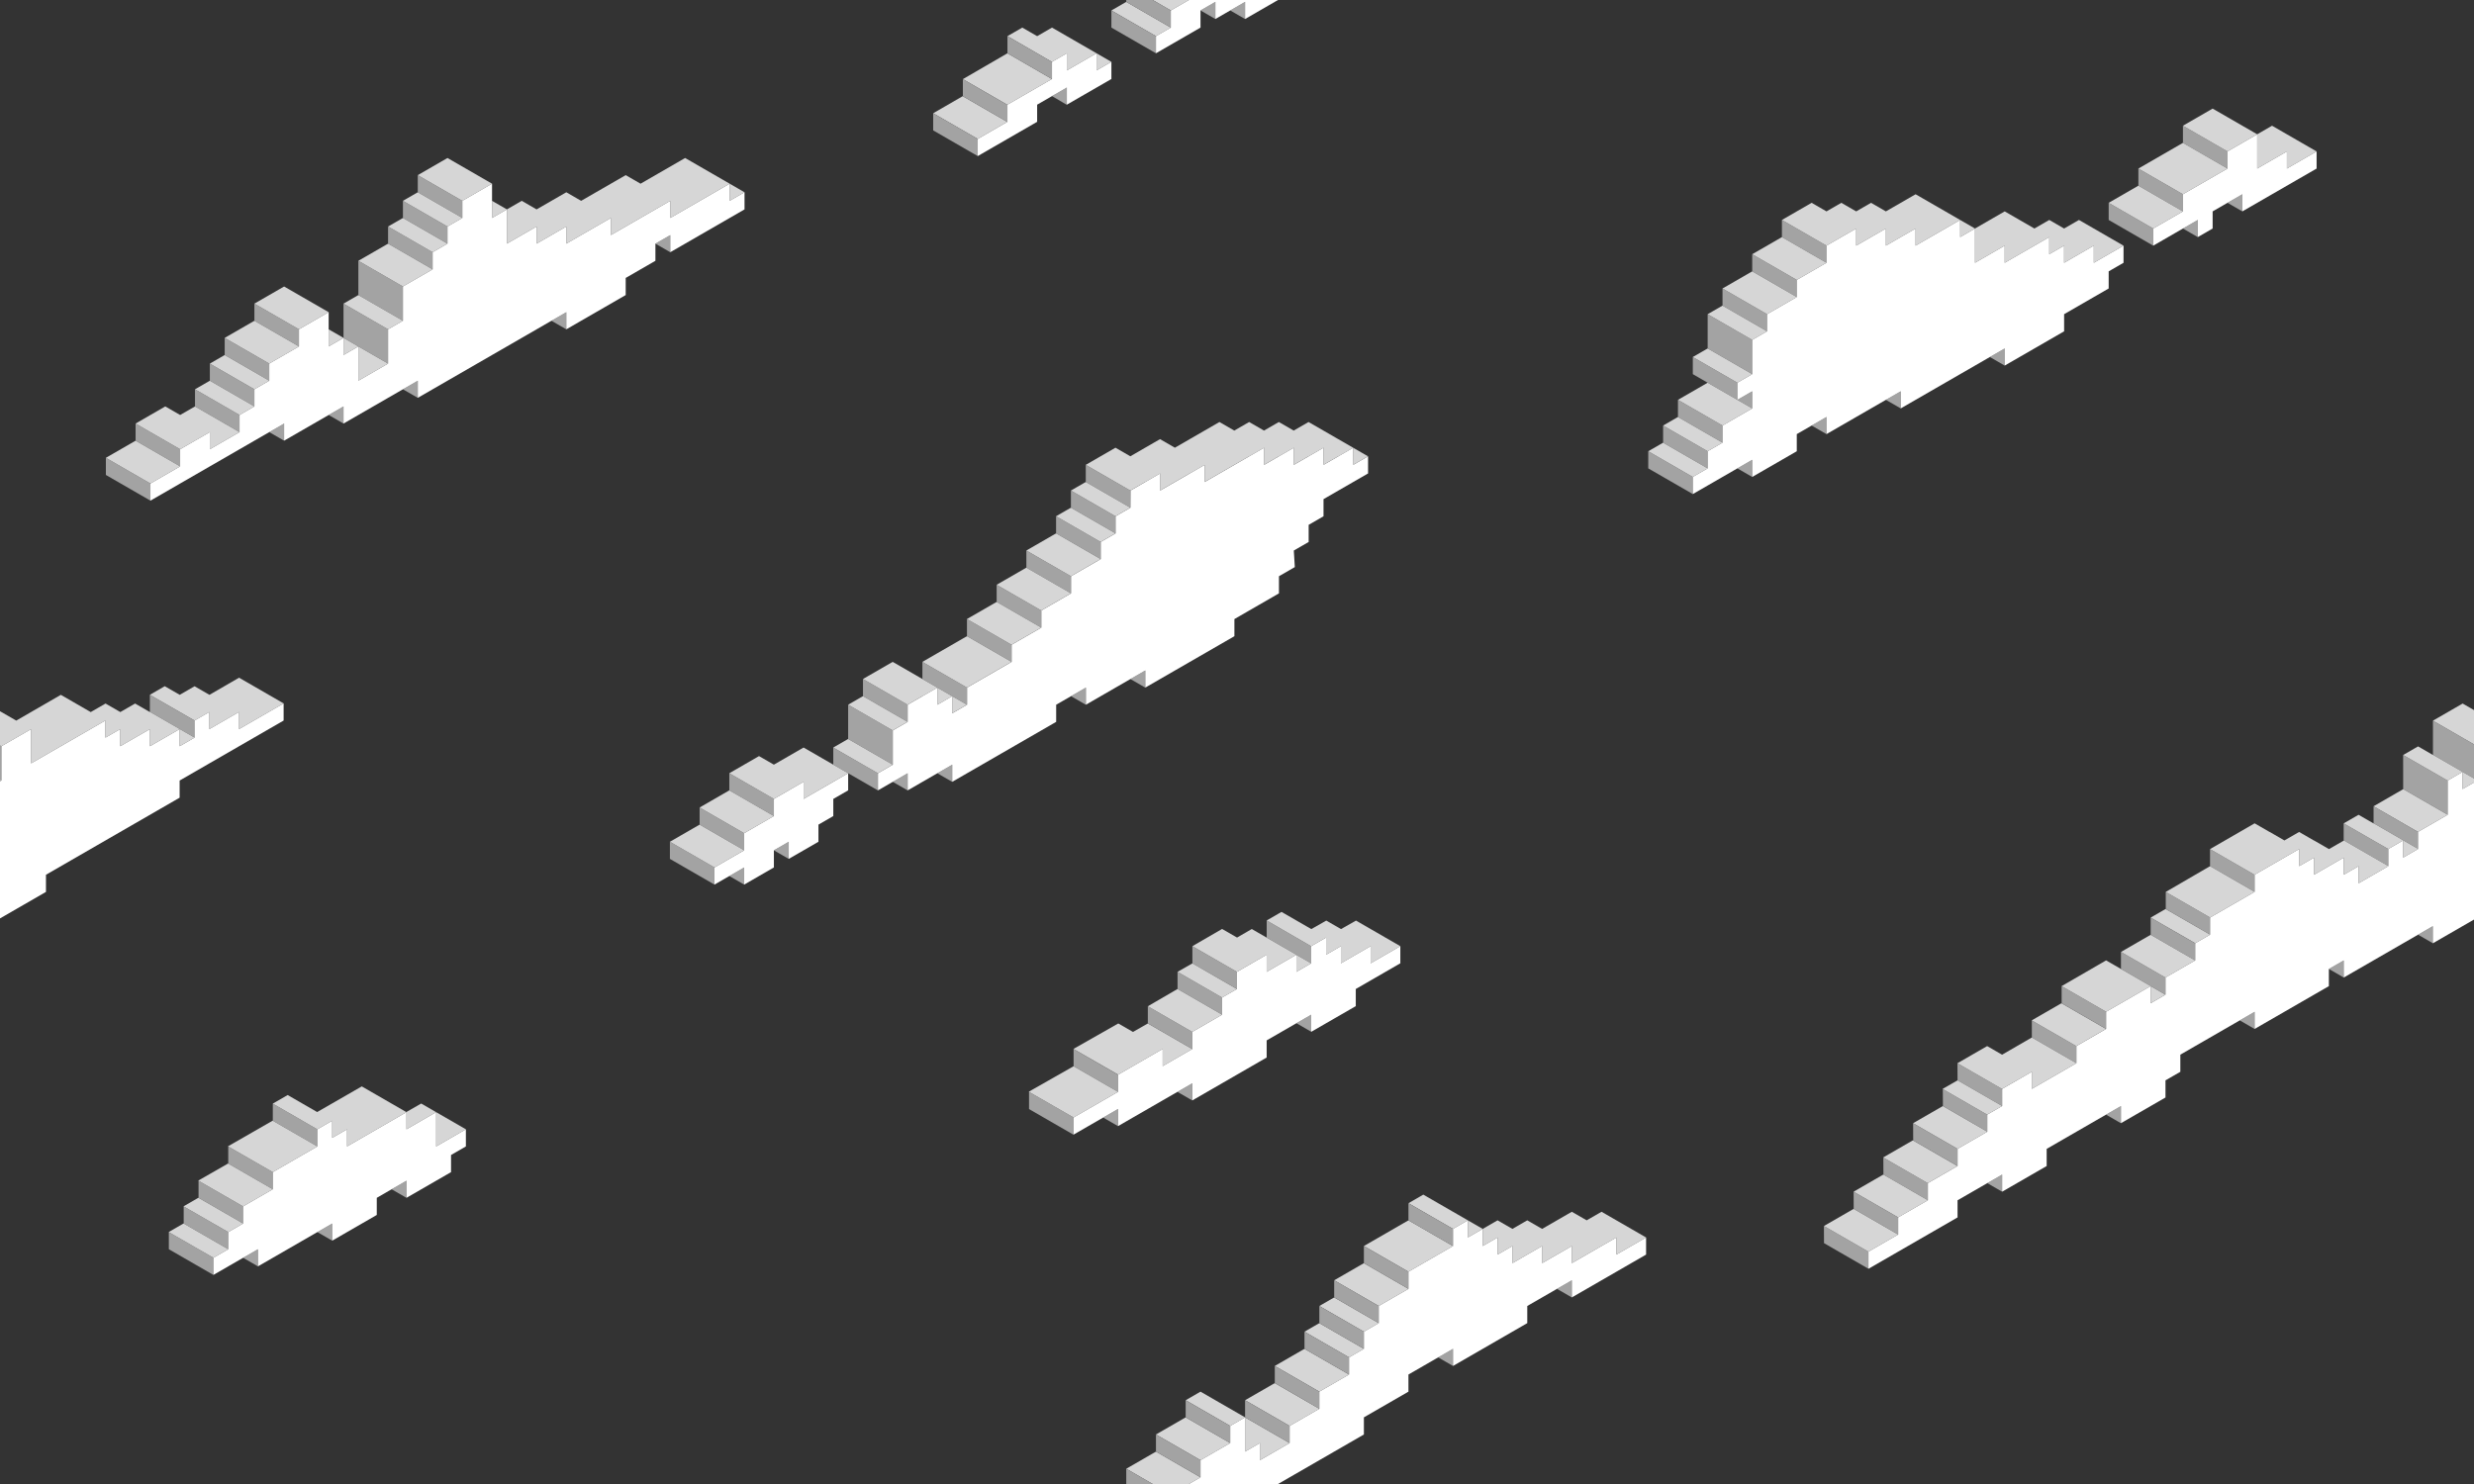 <?xml version="1.0" encoding="iso-8859-1"?>
<!-- Generator: Adobe Illustrator 19.0.0, SVG Export Plug-In . SVG Version: 6.00 Build 0)  -->
<svg version="1.1" id="Layer_1" xmlns="http://www.w3.org/2000/svg" xmlns:xlink="http://www.w3.org/1999/xlink" x="0px" y="0px"
	 viewBox="353 -220 1666.667 1000" style="enable-background:new 353 -220 1666.667 1000;" xml:space="preserve">
<rect x="353" y="-220" width="1666.667" height="1000" fill="#333333" stroke="none"/>
<g id="Background" style="display:none;">
	<rect id="XMLID_27_" x="-126.904" y="-220" style="display:inline;fill:#18BC9C;" width="1668" height="1000"/>
</g>
<g id="Guides" style="display:none;">
	<g id="XMLID_15_" style="display:inline;">
	</g>
	<g id="XMLID_585_" style="display:inline;">
	</g>
</g>
<g>
	<polygon style="fill:none;" points="474.031,282.854 474.109,282.809 474.031,282.765 	"/>
	<polygon style="fill:none;" points="373.975,294.398 374.059,294.35 373.975,294.301 	"/>
	<polygon style="fill:none;" points="494.042,271.309 494.07,271.293 494.042,271.277 	"/>
	<polygon style="fill:none;" points="514.053,271.309 514.111,271.276 514.053,271.243 	"/>
	<polygon style="fill:none;" points="496.76,604.479 496.76,604.479 498.647,605.567 506.765,610.251 506.781,610.242 
		495.836,603.946 	"/>
	<polygon style="fill:none;" points="1134.552,110.513 1134.552,110.575 1154.547,99.039 1154.493,99.008 	"/>
	<polygon style="fill:none;" points="1114.471,110.553 1114.471,122.098 1104.465,127.87 1104.465,139.415 1094.459,145.188 
		1094.459,156.732 1074.448,168.277 1074.448,179.822 1054.437,191.367 1054.437,202.912 1034.426,214.457 1034.426,226.001 
		1004.409,243.319 1004.409,254.864 994.473,260.596 994.473,260.659 1004.479,254.886 1004.479,243.341 1034.496,226.024 
		1034.496,214.479 1054.507,202.934 1054.507,191.389 1074.518,179.845 1074.518,168.3 1094.529,156.755 1094.529,145.21 
		1104.535,139.438 1104.535,127.893 1114.541,122.12 1114.59,110.547 1124.531,104.812 1124.476,104.781 	"/>
	<polygon style="fill:none;" points="496.76,627.568 496.775,627.559 486.747,621.791 	"/>
	<polygon style="fill:none;" points="1031.683,-149.359 1031.676,-149.355 1031.676,-137.913 1031.683,-137.917 	"/>
	<polygon style="fill:none;" points="1961.885,352.115 1961.885,363.546 1961.93,363.572 1961.93,352.123 1961.93,352.123 
		1951.341,346.032 	"/>
	<polygon style="fill:none;" points="1061.7,-178.261 1061.693,-178.257 1061.693,-166.775 1061.7,-166.779 	"/>
	<polygon style="fill:none;" points="1931.914,369.424 1931.914,369.44 1931.996,369.392 1931.983,369.384 	"/>
	<polygon style="fill:none;" points="1164.568,104.741 1164.568,104.803 1194.57,87.495 1194.516,87.463 	"/>
	<polygon style="fill:none;" points="1071.706,-161.006 1071.618,-160.955 1071.706,-160.904 	"/>
	<polygon style="fill:none;" points="2012.021,311.68 2011.958,311.644 2011.958,311.716 	"/>
	<polygon style="fill:none;" points="1971.936,357.895 1972.058,357.825 1971.936,357.755 	"/>
	<polygon style="fill:none;" points="1941.919,375.213 1942.002,375.165 1941.919,375.117 	"/>
	<polygon style="fill:none;" points="1871.857,380.972 1871.88,380.985 1871.88,369.467 1871.857,369.48 	"/>
	<polygon style="fill:none;" points="1176.29,463.739 1172.303,466.061 1176.302,463.754 1176.302,452.209 1179.486,450.372 
		1176.29,452.194 	"/>
	<polygon style="fill:none;" points="1341.856,613.869 1341.856,613.869 1341.856,613.869 	"/>
	<polygon style="fill:none;" points="1106.263,527.251 1106.174,527.302 1106.263,527.354 	"/>
	<polygon style="fill:none;" points="1156.281,486.85 1156.291,486.844 1156.291,475.387 1156.281,475.393 	"/>
	<polygon style="fill:none;" points="1331.851,608.097 1301.834,590.779 1331.851,608.097 	"/>
	<polygon style="fill:none;" points="1703.517,-42.92 1703.522,-42.923 1703.517,-42.926 	"/>
	<polygon style="fill:none;" points="1186.307,446.437 1156.281,429.172 1186.257,446.466 	"/>
	<polygon style="fill:none;" points="1201.778,763.952 1221.789,752.407 1201.778,763.924 	"/>
	<polygon style="fill:none;" points="964.387,254.864 964.387,266.408 954.381,272.181 954.381,295.271 954.436,295.302 
		954.451,295.293 954.451,272.203 964.457,266.431 964.457,254.886 974.447,249.123 974.393,249.091 	"/>
	<polygon style="fill:none;" points="1244.669,93.163 1244.669,93.226 1254.603,87.494 1254.549,87.463 	"/>
	<polygon style="fill:none;" points="854.325,352.995 844.32,358.767 844.326,358.771 854.338,352.995 854.338,341.458 
		854.325,341.45 	"/>
	<polygon style="fill:none;" points="1204.591,93.196 1204.591,93.258 1214.581,87.495 1214.527,87.463 	"/>
	<polygon style="fill:none;" points="1224.602,93.196 1224.602,93.258 1234.592,87.495 1234.538,87.463 	"/>
	<polygon style="fill:none;" points="894.361,318.352 894.361,318.36 924.371,301.047 920.612,298.879 924.364,301.043 	"/>
	<polygon style="fill:none;" points="874.336,318.36 874.336,329.905 864.331,335.677 864.337,335.681 874.349,329.905 
		874.349,318.36 884.349,312.591 884.342,312.587 	"/>
	<polygon style="fill:none;" points="1186.303,434.89 1186.307,434.892 1196.255,429.153 1196.231,429.139 	"/>
	<polygon style="fill:none;" points="1523.417,37.894 1493.4,20.577 1523.417,37.895 	"/>
	<polygon style="fill:none;" points="1853.601,-117.961 1823.584,-135.279 1853.601,-117.961 	"/>
	<polygon style="fill:none;" points="1691.79,531.062 1701.785,525.296 1691.768,531.05 	"/>
	<polygon style="fill:none;" points="1721.796,513.751 1721.807,513.745 1721.796,513.739 	"/>
	<polygon style="fill:none;" points="1801.841,444.53 1811.785,450.267 1801.841,456.004 1801.841,456.026 1811.845,450.255 
		1801.841,444.484 	"/>
	<polygon style="fill:none;" points="1031.568,-137.872 1011.672,-126.372 1031.587,-137.862 	"/>
	<polygon style="fill:none;" points="1701.691,513.774 1701.69,513.773 1701.676,525.233 1701.785,525.296 1701.785,513.751 
		1711.801,507.972 1711.774,507.957 	"/>
	<rect x="1733.534" y="-48.692" style="fill:none;" width="0" height="0"/>
	<polygon style="fill:#A3A3A3;" points="353.964,282.945 352.999,282.388 352.999,305.333 353.964,305.889 	"/>
	<polygon style="fill:#A3A3A3;" points="483.978,276.976 483.978,265.52 453.962,248.203 453.962,259.736 454.021,259.702 	"/>
	<polygon style="fill:#D6D6D6;" points="354.049,282.805 373.975,271.309 373.975,294.301 374.059,294.35 413.971,271.323 
		424.003,265.536 424.003,265.623 424.003,277.081 433.934,271.352 434.009,271.309 434.009,271.396 434.009,282.854 
		443.94,277.125 454.02,271.309 454.02,282.854 473.956,271.352 474.031,271.309 474.031,282.765 474.109,282.809 484.037,277.081 
		484.037,277.01 483.978,276.976 454.021,259.702 453.962,259.736 453.892,259.777 444.014,254.078 434.058,259.822 
		424.102,254.078 414.122,259.836 393.986,248.219 363.954,265.579 352.999,259.259 352.999,271.912 352.999,282.199 
		352.999,282.348 353.964,282.905 353.964,282.854 	"/>
	<polygon style="fill:#D6D6D6;" points="353.964,305.889 352.999,305.333 352.999,306.5 353.964,305.943 	"/>
	<polygon style="fill:#D6D6D6;" points="494.027,259.79 494.027,259.808 494.042,271.277 494.07,271.293 504.105,265.503 
		514.053,259.764 514.053,271.243 514.111,271.276 544.07,253.992 514.053,236.674 494.096,248.218 484.074,242.436 
		474.064,248.211 463.99,242.402 453.962,248.187 473.516,259.435 484.079,265.529 484.095,265.52 	"/>
	<polygon style="fill:#FFFFFF;" points="474.016,305.969 544.07,265.536 544.07,253.992 514.111,271.276 514.053,271.309 
		514.053,271.243 514.053,259.764 504.105,265.503 494.07,271.293 494.042,271.309 494.042,271.277 494.027,259.808 494.027,259.79 
		484.095,265.52 484.079,265.529 484.022,265.562 484.037,277.01 484.037,277.081 474.109,282.809 474.031,282.854 474.031,282.765 
		474.031,271.309 473.956,271.352 454.02,282.854 454.02,271.309 443.94,277.125 434.009,282.854 434.009,271.396 434.009,271.309 
		433.934,271.352 424.003,277.081 424.003,265.623 424.003,265.536 413.971,271.323 374.059,294.35 373.975,294.398 
		373.975,294.301 373.975,271.309 354.049,282.805 353.964,282.854 353.964,282.905 353.964,282.945 353.964,305.889 
		353.964,305.943 352.999,306.5 352.999,398.876 383.966,381.011 383.966,369.466 474.016,317.514 	"/>
	<polygon style="fill:#A3A3A3;" points="1106.174,527.302 1096.168,533.075 1106.263,538.899 1106.263,538.796 1106.263,527.354 	
		"/>
	<polygon style="fill:#A3A3A3;" points="1106.263,515.706 1106.263,504.263 1076.246,486.946 1076.246,498.491 1106.175,515.757 	
		"/>
	<polygon style="fill:#A3A3A3;" points="1156.281,521.579 1156.281,510.034 1156.199,509.987 1146.193,515.759 	"/>
	<polygon style="fill:#A3A3A3;" points="1156.281,475.393 1126.264,458.076 1126.264,469.62 1156.205,486.894 1156.281,486.85 	"/>
	<polygon style="fill:#A3A3A3;" points="1176.29,452.194 1146.273,434.877 1146.273,446.422 1176.29,463.739 	"/>
	<polygon style="fill:#A3A3A3;" points="1186.307,434.892 1186.303,434.89 1186.294,434.895 1156.277,417.578 1156.281,429.172 
		1186.307,446.437 	"/>
	<polygon style="fill:#A3A3A3;" points="1226.368,469.504 1236.335,475.254 1236.335,463.754 	"/>
	<polygon style="fill:#A3A3A3;" points="1226.262,423.377 1226.27,423.382 1226.33,423.347 1226.33,423.416 1236.276,429.154 
		1236.335,429.12 1236.335,417.644 1206.333,400.249 1206.333,411.819 1226.315,423.347 	"/>
	<polygon style="fill:#A3A3A3;" points="1076.246,533.025 1046.229,515.76 1046.229,515.808 1046.229,527.251 1046.229,527.353 
		1076.246,544.67 1076.246,544.568 1076.246,533.125 	"/>
	<polygon style="fill:#D6D6D6;" points="1076.246,533.023 1106.175,515.757 1076.246,498.491 1046.046,515.655 1046.229,515.76 
		1076.246,533.025 	"/>
	<polygon style="fill:#D6D6D6;" points="1136.28,486.844 1136.28,498.389 1156.16,486.919 1126.264,469.672 1116.256,475.376 
		1106.354,469.664 1076.154,486.828 1106.276,504.154 1126.274,492.617 	"/>
	<polygon style="fill:#D6D6D6;" points="1156.291,475.387 1156.291,475.299 1172.303,466.061 1176.29,463.739 1146.273,446.422 
		1126.264,458.076 1156.281,475.393 	"/>
	<polygon style="fill:#D6D6D6;" points="1179.486,450.372 1186.257,446.466 1156.281,429.172 1146.273,434.877 1176.29,452.194 	"/>
	<polygon style="fill:#D6D6D6;" points="1186.303,434.89 1196.231,429.139 1196.255,429.153 1206.318,423.347 1206.319,423.347 
		1206.319,423.348 1206.319,434.892 1216.324,429.12 1226.27,423.382 1226.262,423.377 1226.315,423.347 1206.333,411.819 
		1196.298,406.03 1186.361,411.786 1176.298,405.981 1156.277,417.578 1186.294,434.895 	"/>
	<polygon style="fill:#D6D6D6;" points="1226.33,434.892 1236.276,429.154 1226.33,423.416 	"/>
	<polygon style="fill:#D6D6D6;" points="1236.335,417.613 1236.335,417.575 1236.34,417.572 1246.341,411.802 1246.341,423.344 
		1246.341,423.347 1246.343,423.346 1256.347,417.575 1256.347,429.12 1266.353,423.347 1276.358,417.575 1276.358,429.12 
		1296.369,417.575 1266.487,400.335 1256.414,406.069 1246.476,400.335 1236.402,406.069 1226.918,400.599 1216.323,394.489 
		1206.333,400.249 1236.335,417.644 	"/>
	<polygon style="fill:#FFFFFF;" points="1156.199,509.987 1156.291,509.934 1156.291,521.479 1206.319,492.616 1206.319,481.072 
		1226.368,469.504 1236.335,463.754 1236.335,475.254 1236.335,475.299 1266.352,457.982 1266.352,446.437 1296.369,429.12 
		1296.369,417.575 1276.358,429.12 1276.358,417.575 1266.353,423.347 1256.347,429.12 1256.347,417.575 1246.343,423.346 
		1246.341,423.347 1246.341,423.344 1246.341,411.802 1236.34,417.572 1236.335,417.575 1236.335,417.613 1236.335,417.644 
		1236.335,429.12 1236.276,429.154 1226.33,434.892 1226.33,423.416 1226.33,423.347 1226.27,423.382 1216.324,429.12 
		1206.319,434.892 1206.319,423.348 1206.319,423.347 1206.318,423.347 1196.255,429.153 1186.307,434.892 1186.307,446.437 
		1186.257,446.466 1179.486,450.372 1176.302,452.209 1176.302,463.754 1172.303,466.061 1156.291,475.299 1156.291,475.387 
		1156.291,486.844 1156.281,486.85 1156.205,486.894 1156.16,486.919 1136.28,498.389 1136.28,486.844 1126.274,492.617 
		1106.276,504.154 1106.263,504.161 1106.263,504.263 1106.263,515.706 1106.175,515.757 1076.246,533.023 1076.246,533.025 
		1076.246,533.125 1076.246,544.568 1096.168,533.075 1106.174,527.302 1106.263,527.251 1106.263,527.354 1106.263,538.796 
		1146.193,515.759 	"/>
	<polygon style="fill:#D6D6D6;" points="1131.739,758.18 1111.728,769.725 1129.539,780 1153.951,780 1161.756,775.497 	"/>
	<polygon style="fill:#D6D6D6;" points="1181.767,752.407 1181.767,752.407 1181.652,752.341 1176.855,749.573 1151.75,735.09 
		1131.739,746.635 1161.756,763.952 	"/>
	<polygon style="fill:#D6D6D6;" points="1191.773,758.18 1191.773,758.18 1201.778,752.407 1201.778,763.924 1221.789,752.407 
		1191.773,735.09 1191.773,758.18 	"/>
	<polygon style="fill:#D6D6D6;" points="1181.767,740.862 1191.773,735.09 1161.756,717.773 1151.75,723.545 1181.756,740.855 	"/>
	<polygon style="fill:#D6D6D6;" points="1241.801,729.318 1211.784,712 1191.773,723.545 1221.789,740.862 	"/>
	<polygon style="fill:#D6D6D6;" points="1261.812,706.228 1231.795,688.911 1211.784,700.455 1241.801,717.773 	"/>
	<polygon style="fill:#D6D6D6;" points="1271.817,688.911 1241.801,671.593 1231.795,677.366 1261.812,694.683 	"/>
	<polygon style="fill:#D6D6D6;" points="1281.823,671.593 1251.806,654.276 1241.801,660.048 1271.817,677.366 	"/>
	<polygon style="fill:#D6D6D6;" points="1301.834,648.504 1271.817,631.186 1251.806,642.731 1281.823,660.048 	"/>
	<polygon style="fill:#D6D6D6;" points="1331.851,619.641 1301.834,602.324 1271.817,619.641 1301.834,636.959 	"/>
	<polygon style="fill:#D6D6D6;" points="1421.902,602.324 1411.896,596.552 1391.885,608.096 1381.879,602.324 1371.874,608.096 
		1361.868,602.324 1351.862,608.096 1311.84,585.007 1301.834,590.779 1331.851,608.097 1341.856,602.324 1341.856,613.869 
		1341.856,613.869 1341.856,613.869 1351.862,608.097 1351.862,619.641 1361.868,613.869 1361.868,625.414 1371.873,619.641 
		1371.873,619.641 1371.873,619.641 1371.873,631.186 1381.878,625.414 1391.884,619.641 1391.884,631.186 1401.89,625.413 
		1411.896,619.641 1411.896,631.186 1431.906,619.641 1441.912,613.869 1441.912,625.414 1461.924,613.869 1431.907,596.552 	"/>
	<polygon style="fill:#A3A3A3;" points="1111.728,780 1129.539,780 1111.728,769.725 	"/>
	<polygon style="fill:#A3A3A3;" points="1161.756,763.952 1131.739,746.635 1131.739,758.18 1161.756,775.497 	"/>
	<polygon style="fill:#A3A3A3;" points="1181.652,752.341 1181.767,752.407 1181.767,740.862 1181.756,740.855 1151.75,723.545 
		1151.75,735.09 1176.855,749.573 	"/>
	<polygon style="fill:#A3A3A3;" points="1221.789,740.862 1191.773,723.545 1191.773,735.09 1221.789,752.407 	"/>
	<polygon style="fill:#A3A3A3;" points="1241.801,717.773 1211.784,700.455 1211.784,712 1241.801,729.318 	"/>
	<polygon style="fill:#A3A3A3;" points="1261.812,694.683 1231.795,677.366 1231.795,688.911 1261.812,706.228 	"/>
	<polygon style="fill:#A3A3A3;" points="1271.817,677.366 1241.801,660.048 1241.801,671.593 1271.817,688.911 	"/>
	<polygon style="fill:#A3A3A3;" points="1281.823,660.048 1251.806,642.731 1251.806,654.276 1281.823,671.593 	"/>
	<polygon style="fill:#A3A3A3;" points="1301.834,636.959 1271.817,619.641 1271.817,631.186 1301.834,648.504 	"/>
	<polygon style="fill:#A3A3A3;" points="1331.851,608.097 1301.834,590.779 1301.834,602.324 1331.851,619.641 	"/>
	<polygon style="fill:#A3A3A3;" points="1401.89,648.503 1411.896,654.276 1411.896,642.731 	"/>
	<polygon style="fill:#A3A3A3;" points="1321.846,694.683 1331.851,700.455 1331.851,688.911 	"/>
	<polygon style="fill:#FFFFFF;" points="1441.912,613.869 1431.906,619.641 1411.896,631.186 1411.896,619.641 1401.89,625.413 
		1391.884,631.186 1391.884,619.641 1381.878,625.414 1371.873,631.186 1371.873,619.641 1371.873,619.641 1371.873,619.641 
		1361.868,625.414 1361.868,613.869 1351.862,619.641 1351.862,608.097 1341.856,613.869 1341.856,613.869 1341.856,602.324 
		1331.851,608.097 1331.851,608.097 1331.851,619.641 1301.834,636.959 1301.834,648.504 1281.823,660.048 1281.823,671.593 
		1271.817,677.366 1271.817,688.911 1261.812,694.683 1261.812,706.228 1241.801,717.773 1241.801,729.318 1221.789,740.862 
		1221.789,752.407 1201.778,763.952 1201.778,763.924 1201.778,752.407 1191.773,758.18 1191.773,758.18 1191.773,758.18 
		1191.773,735.09 1181.767,740.862 1181.767,752.407 1181.767,752.407 1161.756,763.952 1161.756,775.497 1153.951,780 
		1213.984,780 1271.817,746.635 1271.817,735.09 1301.834,717.773 1301.834,706.228 1321.846,694.683 1331.851,688.911 
		1331.851,700.455 1381.879,671.593 1381.879,660.048 1401.89,648.503 1411.896,642.731 1411.896,654.276 1461.924,625.414 
		1461.924,613.869 1441.912,625.414 	"/>
	<polygon style="fill:#A3A3A3;" points="424.328,88.502 424.328,100.047 454.345,117.364 454.345,105.819 	"/>
	<polygon style="fill:#A3A3A3;" points="474.356,82.73 444.339,65.412 444.339,76.957 474.356,94.275 	"/>
	<polygon style="fill:#A3A3A3;" points="514.378,59.64 484.361,42.323 484.361,53.868 514.378,71.185 	"/>
	<polygon style="fill:#A3A3A3;" points="534.389,71.185 544.395,76.957 544.395,65.412 	"/>
	<polygon style="fill:#A3A3A3;" points="524.384,53.868 524.384,53.867 524.384,42.323 494.367,25.005 494.367,36.55 
		514.378,48.095 	"/>
	<polygon style="fill:#A3A3A3;" points="574.412,59.64 584.417,65.412 584.417,53.868 	"/>
	<polygon style="fill:#A3A3A3;" points="534.389,25.005 504.373,7.688 504.373,19.233 534.389,36.55 	"/>
	<polygon style="fill:#A3A3A3;" points="554.401,1.916 524.384,-15.402 524.384,-3.857 554.401,13.461 	"/>
	<polygon style="fill:#A3A3A3;" points="624.439,42.322 634.445,48.095 634.445,36.55 	"/>
	<polygon style="fill:#A3A3A3;" points="614.434,1.916 584.417,-15.402 584.417,7.688 614.434,25.005 	"/>
	<polygon style="fill:#A3A3A3;" points="624.44,-26.946 594.423,-44.264 594.423,-21.174 624.44,-3.857 	"/>
	<polygon style="fill:#A3A3A3;" points="644.451,-50.036 614.434,-67.353 614.434,-55.809 644.451,-38.491 	"/>
	<polygon style="fill:#A3A3A3;" points="654.456,-67.353 624.44,-84.671 624.44,-73.126 654.456,-55.809 	"/>
	<polygon style="fill:#A3A3A3;" points="664.462,-84.67 654.456,-90.443 654.456,-90.443 634.445,-101.988 634.445,-90.443 
		664.462,-73.126 	"/>
	<polygon style="fill:#A3A3A3;" points="724.495,-3.857 734.501,1.916 734.501,-9.629 	"/>
	<polygon style="fill:#A3A3A3;" points="804.54,-61.581 794.535,-55.809 804.54,-50.036 	"/>
	<polygon style="fill:#D6D6D6;" points="474.356,94.275 444.339,76.957 424.328,88.502 454.345,105.819 	"/>
	<polygon style="fill:#D6D6D6;" points="484.362,76.957 494.367,71.185 494.367,82.73 514.378,71.185 484.361,53.868 474.355,59.64 
		464.35,53.868 444.339,65.412 474.356,82.73 	"/>
	<polygon style="fill:#D6D6D6;" points="854.568,-90.443 844.563,-96.215 844.563,-84.671 	"/>
	<polygon style="fill:#D6D6D6;" points="524.384,53.868 514.378,48.095 494.367,36.55 484.361,42.323 514.378,59.64 	"/>
	<polygon style="fill:#D6D6D6;" points="534.389,36.55 504.373,19.233 494.367,25.005 524.384,42.323 	"/>
	<polygon style="fill:#D6D6D6;" points="554.401,13.461 524.384,-3.857 504.373,7.688 534.389,25.005 	"/>
	<polygon style="fill:#D6D6D6;" points="574.412,-9.629 544.395,-26.946 524.384,-15.402 554.401,1.916 	"/>
	<polygon style="fill:#D6D6D6;" points="584.417,7.688 574.412,1.916 574.412,13.461 	"/>
	<polygon style="fill:#D6D6D6;" points="594.423,13.461 594.423,36.55 614.434,25.005 584.417,7.688 584.417,19.233 	"/>
	<polygon style="fill:#D6D6D6;" points="624.44,-3.857 594.423,-21.174 584.417,-15.402 614.434,1.916 	"/>
	<polygon style="fill:#D6D6D6;" points="644.451,-38.491 614.434,-55.809 594.423,-44.264 624.44,-26.946 	"/>
	<polygon style="fill:#D6D6D6;" points="654.456,-55.809 624.44,-73.126 614.434,-67.353 644.451,-50.036 	"/>
	<polygon style="fill:#D6D6D6;" points="664.462,-73.126 634.445,-90.443 624.44,-84.671 654.456,-67.353 	"/>
	<polygon style="fill:#D6D6D6;" points="654.456,-90.443 664.462,-84.67 664.462,-84.671 674.467,-90.443 684.473,-96.216 
		654.456,-113.533 634.445,-101.988 654.456,-90.443 	"/>
	<polygon style="fill:#D6D6D6;" points="694.479,-78.898 694.479,-55.809 714.49,-67.353 714.49,-55.809 724.496,-61.581 
		734.501,-67.353 734.501,-55.809 754.512,-67.354 764.518,-73.126 764.518,-61.581 794.534,-78.898 804.54,-84.671 804.54,-73.126 
		844.562,-96.216 814.546,-113.533 784.53,-96.216 774.524,-101.988 744.507,-84.671 734.501,-90.443 714.49,-78.898 
		704.484,-84.671 694.478,-78.898 684.473,-84.671 684.473,-73.126 	"/>
	<polygon style="fill:#FFFFFF;" points="804.54,-50.036 854.568,-78.898 854.568,-90.443 844.563,-84.671 844.563,-96.215 
		844.563,-96.216 844.562,-96.216 804.54,-73.126 804.54,-84.671 794.534,-78.898 764.518,-61.581 764.518,-73.126 754.512,-67.354 
		734.501,-55.809 734.501,-67.353 724.496,-61.581 714.49,-55.809 714.49,-67.353 694.479,-55.809 694.479,-78.898 684.473,-73.126 
		684.473,-84.671 684.473,-96.216 674.467,-90.443 664.462,-84.671 664.462,-84.67 664.462,-73.126 654.456,-67.353 
		654.456,-55.809 644.451,-50.036 644.451,-38.491 624.44,-26.946 624.44,-3.857 614.434,1.916 614.434,25.005 594.423,36.55 
		594.423,13.461 584.417,19.233 584.417,7.688 574.412,13.461 574.412,1.916 574.412,-9.629 554.401,1.916 554.401,13.461 
		534.389,25.005 534.389,36.55 524.384,42.323 524.384,53.867 524.384,53.868 514.378,59.64 514.378,71.185 494.367,82.73 
		494.367,71.185 484.362,76.957 474.356,82.73 474.356,94.275 454.345,105.819 454.345,117.364 534.389,71.185 544.395,65.412 
		544.395,76.957 574.412,59.64 584.417,53.868 584.417,65.412 624.439,42.322 634.445,36.55 634.445,48.095 724.495,-3.857 
		734.501,-9.629 734.501,1.916 774.524,-21.174 774.524,-32.719 794.535,-44.264 794.535,-55.809 804.54,-61.581 	"/>
	<polygon style="fill:#A3A3A3;" points="804.297,358.767 834.314,376.085 834.314,364.54 804.297,347.222 	"/>
	<polygon style="fill:#A3A3A3;" points="854.325,341.45 824.309,324.133 824.309,335.678 854.325,352.995 	"/>
	<polygon style="fill:#A3A3A3;" points="854.325,376.085 854.325,364.547 844.326,370.316 	"/>
	<polygon style="fill:#A3A3A3;" points="844.326,358.771 844.32,358.767 834.314,364.54 834.327,364.547 834.327,364.54 	"/>
	<polygon style="fill:#A3A3A3;" points="874.349,353.002 884.342,358.767 884.342,347.231 874.349,352.995 	"/>
	<polygon style="fill:#A3A3A3;" points="854.325,341.45 854.338,341.458 854.338,341.45 864.337,335.681 864.331,335.677 	"/>
	<polygon style="fill:#A3A3A3;" points="874.336,318.36 844.32,301.043 844.32,312.588 874.336,329.905 	"/>
	<polygon style="fill:#A3A3A3;" points="964.387,312.588 964.387,301.106 954.435,306.847 	"/>
	<polygon style="fill:#A3A3A3;" points="954.436,295.302 954.381,295.271 954.381,272.181 924.364,254.864 924.364,277.953 
		939.059,286.431 954.381,295.271 944.376,301.043 934.37,295.271 914.359,283.726 914.359,295.271 920.612,298.879 
		924.371,301.047 924.377,301.043 924.377,301.05 944.376,312.588 944.376,301.044 944.445,301.083 944.445,301.066 	"/>
	<polygon style="fill:#A3A3A3;" points="994.404,306.815 994.404,295.333 984.453,301.074 	"/>
	<polygon style="fill:#A3A3A3;" points="964.387,254.864 934.37,237.546 934.37,249.091 964.387,266.408 	"/>
	<polygon style="fill:#A3A3A3;" points="984.468,243.341 984.468,243.359 994.458,249.123 994.473,249.114 994.473,249.132 
		1004.409,254.864 1004.409,243.319 974.392,226.001 974.392,237.546 984.452,243.35 	"/>
	<polygon style="fill:#A3A3A3;" points="1034.426,214.457 1004.409,197.139 1004.409,208.684 1034.426,226.001 	"/>
	<polygon style="fill:#A3A3A3;" points="1084.454,254.864 1084.454,243.381 1074.503,249.123 	"/>
	<polygon style="fill:#A3A3A3;" points="1054.437,191.367 1024.42,174.05 1024.42,185.595 1054.437,202.912 	"/>
	<polygon style="fill:#A3A3A3;" points="1074.448,168.277 1044.432,150.96 1044.432,162.505 1074.448,179.822 	"/>
	<polygon style="fill:#A3A3A3;" points="1094.459,145.188 1064.443,127.87 1064.443,139.415 1094.459,156.732 	"/>
	<polygon style="fill:#A3A3A3;" points="1104.465,127.87 1074.448,110.553 1074.448,122.098 1104.465,139.415 	"/>
	<polygon style="fill:#A3A3A3;" points="1114.471,110.553 1084.454,93.236 1084.454,104.781 1114.471,122.098 	"/>
	<polygon style="fill:#A3A3A3;" points="1124.476,243.319 1124.476,231.836 1114.525,237.578 	"/>
	<polygon style="fill:#D6D6D6;" points="854.325,352.995 824.309,335.678 804.297,347.222 834.314,364.54 834.314,364.54 
		844.32,358.767 	"/>
	<polygon style="fill:#D6D6D6;" points="864.331,335.677 874.336,329.905 844.32,312.588 824.309,324.133 854.325,341.45 	"/>
	<polygon style="fill:#D6D6D6;" points="884.342,312.587 884.349,312.591 894.361,306.816 894.361,318.352 924.364,301.043 
		920.612,298.879 914.359,295.271 894.348,283.726 874.337,295.271 864.331,289.498 844.32,301.043 874.336,318.36 	"/>
	<polygon style="fill:#D6D6D6;" points="974.393,249.091 974.447,249.123 984.452,243.35 974.392,237.546 974.392,237.546 
		954.381,226.001 934.37,237.546 964.387,254.864 	"/>
	<polygon style="fill:#D6D6D6;" points="964.387,266.408 934.37,249.091 924.364,254.864 954.381,272.181 	"/>
	<polygon style="fill:#D6D6D6;" points="944.376,301.043 954.381,295.271 939.059,286.431 924.364,277.953 914.359,283.726 
		934.37,295.271 	"/>
	<polygon style="fill:#D6D6D6;" points="994.473,249.132 994.473,260.596 1004.409,254.864 	"/>
	<polygon style="fill:#D6D6D6;" points="984.468,254.886 994.458,249.123 984.468,243.359 	"/>
	<polygon style="fill:#D6D6D6;" points="1034.426,226.001 1004.409,208.684 974.392,226.001 1004.409,243.319 	"/>
	<polygon style="fill:#D6D6D6;" points="1054.437,202.912 1024.42,185.595 1004.409,197.139 1034.426,214.457 	"/>
	<polygon style="fill:#D6D6D6;" points="1074.448,179.822 1044.432,162.505 1024.42,174.05 1054.437,191.367 	"/>
	<polygon style="fill:#D6D6D6;" points="1094.459,156.732 1064.443,139.415 1044.432,150.96 1074.448,168.277 	"/>
	<polygon style="fill:#D6D6D6;" points="1124.476,104.781 1124.531,104.812 1134.552,99.031 1134.552,110.513 1154.493,99.008 
		1154.547,99.039 1164.568,93.258 1164.568,104.741 1194.516,87.463 1194.57,87.495 1204.575,81.722 1204.591,81.713 
		1204.591,81.731 1204.591,93.196 1214.527,87.463 1214.581,87.495 1224.587,81.722 1224.602,81.713 1224.602,81.731 
		1224.602,93.196 1234.538,87.463 1234.592,87.495 1244.598,81.722 1244.613,81.713 1244.613,81.731 1244.669,93.163 
		1254.549,87.463 1254.603,87.494 1264.609,81.722 1264.555,81.691 1264.555,81.691 1234.538,64.374 1224.532,70.146 
		1214.527,64.374 1204.521,70.146 1194.515,64.374 1184.509,70.146 1174.504,64.374 1144.488,81.691 1134.482,75.918 
		1114.471,87.463 1104.465,81.691 1084.454,93.236 1114.471,110.553 	"/>
	<polygon style="fill:#D6D6D6;" points="1104.465,139.415 1074.448,122.098 1064.443,127.87 1094.459,145.188 	"/>
	<polygon style="fill:#D6D6D6;" points="1114.471,122.098 1084.454,104.781 1074.448,110.553 1104.465,127.87 	"/>
	<polygon style="fill:#D6D6D6;" points="1274.56,87.463 1264.624,81.731 1264.68,93.164 	"/>
	<polygon style="fill:#FFFFFF;" points="924.371,301.047 894.361,318.36 894.361,318.352 894.361,306.816 884.349,312.591 
		874.349,318.36 874.349,329.905 864.337,335.681 854.338,341.45 854.338,341.458 854.338,352.995 844.326,358.771 834.327,364.54 
		834.327,364.547 834.327,376.085 844.326,370.316 854.325,364.547 854.338,364.54 854.338,376.085 874.349,364.54 874.349,353.002 
		874.349,352.995 884.342,347.231 884.355,347.223 884.355,358.767 904.366,347.223 904.366,335.678 914.372,329.905 
		914.372,318.36 924.377,312.588 924.377,301.05 924.377,301.043 	"/>
	<polygon style="fill:#FFFFFF;" points="1064.513,266.431 1064.513,254.886 1074.503,249.123 1084.454,243.381 1084.524,243.341 
		1084.524,254.886 1114.525,237.578 1124.476,231.836 1124.546,231.796 1124.546,243.341 1184.58,208.707 1184.58,197.162 
		1214.596,179.845 1214.596,168.3 1225.285,162.133 1224.602,150.982 1234.608,145.21 1234.608,133.665 1244.613,127.893 
		1244.613,116.348 1274.63,99.031 1274.63,87.486 1264.68,93.226 1264.68,93.164 1264.624,81.731 1264.624,81.713 1264.609,81.722 
		1254.603,87.494 1244.669,93.226 1244.669,93.163 1244.613,81.731 1244.613,81.713 1244.598,81.722 1234.592,87.495 
		1224.602,93.258 1224.602,93.196 1224.602,81.731 1224.602,81.713 1224.587,81.722 1214.581,87.495 1204.591,93.258 
		1204.591,93.196 1204.591,81.731 1204.591,81.713 1204.575,81.722 1194.57,87.495 1164.568,104.803 1164.568,104.741 
		1164.568,93.258 1154.547,99.039 1134.552,110.575 1134.552,110.513 1134.552,99.031 1124.531,104.812 1114.59,110.547 
		1114.541,122.12 1104.535,127.893 1104.535,139.438 1094.529,145.21 1094.529,156.755 1074.518,168.3 1074.518,179.845 
		1054.507,191.389 1054.507,202.934 1034.496,214.479 1034.496,226.024 1004.479,243.341 1004.479,254.886 994.473,260.659 
		994.473,260.596 994.473,249.132 994.473,249.114 994.458,249.123 984.468,254.886 984.468,243.359 984.468,243.341 
		984.452,243.35 974.447,249.123 964.457,254.886 964.457,266.431 954.451,272.203 954.451,295.293 954.436,295.302 
		944.445,301.066 944.445,301.083 944.445,312.61 954.435,306.847 964.387,301.106 964.457,301.066 964.457,312.61 984.453,301.074 
		994.404,295.333 994.473,295.293 994.473,306.838 	"/>
	<polygon style="fill:#A3A3A3;" points="486.747,621.791 466.743,610.285 466.743,621.796 496.76,639.113 496.76,627.568 	"/>
	<polygon style="fill:#A3A3A3;" points="516.771,627.568 526.776,633.341 526.776,621.796 	"/>
	<polygon style="fill:#A3A3A3;" points="486.754,575.668 486.754,587.161 516.771,604.479 516.771,592.934 	"/>
	<polygon style="fill:#A3A3A3;" points="566.799,610.251 576.804,616.023 576.804,604.479 	"/>
	<polygon style="fill:#A3A3A3;" points="506.765,552.578 506.765,564.072 536.782,581.389 536.782,569.844 	"/>
	<polygon style="fill:#A3A3A3;" points="616.826,581.389 626.832,587.161 626.832,575.616 	"/>
	<polygon style="fill:#A3A3A3;" points="556.587,535.143 556.629,535.119 536.782,523.69 536.782,535.209 566.799,552.527 
		566.799,541.017 	"/>
	<polygon style="fill:#A3A3A3;" points="498.647,605.567 496.76,604.479 496.76,604.479 495.836,603.946 476.748,592.967 
		476.748,604.479 506.765,621.796 506.765,610.251 	"/>
	<polygon style="fill:#D6D6D6;" points="496.775,627.559 506.765,621.796 476.654,604.432 466.626,610.218 466.743,610.285 
		486.747,621.791 	"/>
	<polygon style="fill:#D6D6D6;" points="506.781,610.242 516.771,604.479 486.66,587.115 476.632,592.9 476.748,592.967 
		495.836,603.946 	"/>
	<polygon style="fill:#D6D6D6;" points="536.782,581.389 506.671,564.025 486.548,575.55 486.754,575.668 516.771,592.934 	"/>
	<polygon style="fill:#D6D6D6;" points="566.799,552.527 536.688,535.163 506.559,552.46 506.765,552.578 536.782,569.844 	"/>
	<polygon style="fill:#D6D6D6;" points="556.587,535.143 566.799,541.017 566.799,540.982 576.804,535.209 576.804,546.754 
		586.81,540.982 586.81,552.527 616.782,535.235 626.832,529.437 626.832,540.982 646.839,529.439 636.744,523.618 626.708,529.366 
		596.721,512.074 566.657,529.355 546.788,517.892 536.76,523.677 536.782,523.69 556.629,535.119 	"/>
	<polygon style="fill:#D6D6D6;" points="646.843,552.527 666.855,540.982 646.843,529.442 	"/>
	<polygon style="fill:#FFFFFF;" points="646.843,529.442 646.843,529.437 646.839,529.439 626.832,540.982 626.832,529.437 
		616.782,535.235 586.81,552.527 586.81,540.982 576.804,546.754 576.804,535.209 566.799,540.982 566.799,541.017 566.799,552.527 
		536.782,569.844 536.782,581.389 516.771,592.934 516.771,604.479 506.781,610.242 506.765,610.251 506.765,621.796 
		496.775,627.559 496.76,627.568 496.76,639.113 516.771,627.568 526.776,621.796 526.776,633.341 566.799,610.251 576.804,604.479 
		576.804,616.023 606.821,598.706 606.821,587.161 616.826,581.389 626.832,575.616 626.832,587.161 656.849,569.844 
		656.849,558.299 666.855,552.527 666.855,540.982 646.843,552.527 	"/>
	<polygon style="fill:#D6D6D6;" points="1031.568,-137.872 1001.659,-155.127 1001.659,-155.248 1001.658,-155.249 
		981.655,-143.689 1011.672,-126.372 	"/>
	<polygon style="fill:#D6D6D6;" points="1031.683,-149.359 1031.683,-149.461 1061.639,-166.744 1031.683,-184.096 
		1001.659,-166.672 1031.676,-149.355 	"/>
	<polygon style="fill:#D6D6D6;" points="1061.7,-178.261 1061.7,-178.324 1071.68,-184.081 1071.706,-184.096 1071.706,-184.066 
		1071.706,-172.551 1081.665,-178.297 1091.712,-184.093 1091.717,-184.096 1061.7,-201.413 1051.705,-195.635 1041.689,-201.413 
		1031.683,-195.641 1061.693,-178.257 	"/>
	<polygon style="fill:#D6D6D6;" points="1101.717,-178.321 1091.717,-184.09 1091.717,-172.551 	"/>
	<polygon style="fill:#D6D6D6;" points="1141.745,-201.413 1111.728,-218.731 1101.722,-212.958 1131.739,-195.641 	"/>
	<polygon style="fill:#D6D6D6;" points="1153.951,-220 1129.539,-220 1141.745,-212.958 	"/>
	<polygon style="fill:#A3A3A3;" points="1011.672,-126.372 981.655,-143.689 981.655,-132.144 1011.672,-114.827 	"/>
	<polygon style="fill:#A3A3A3;" points="1031.568,-137.872 1031.587,-137.862 1031.676,-137.913 1031.676,-149.355 
		1001.659,-166.672 1001.659,-155.248 1001.659,-155.127 	"/>
	<polygon style="fill:#A3A3A3;" points="1071.618,-160.955 1061.7,-155.234 1071.706,-149.36 1071.706,-149.461 1071.706,-160.904 	
		"/>
	<polygon style="fill:#A3A3A3;" points="1061.693,-166.775 1061.693,-178.257 1031.683,-195.641 1031.683,-184.096 
		1061.639,-166.744 	"/>
	<polygon style="fill:#A3A3A3;" points="1131.739,-195.641 1101.722,-212.958 1101.722,-201.413 1131.739,-184.096 	"/>
	<polygon style="fill:#A3A3A3;" points="1141.745,-212.958 1129.539,-220 1111.728,-220 1111.728,-218.731 1141.745,-201.413 	"/>
	<polygon style="fill:#A3A3A3;" points="1181.767,-212.958 1191.773,-207.186 1191.773,-218.731 	"/>
	<polygon style="fill:#A3A3A3;" points="1161.756,-212.958 1171.761,-207.186 1171.761,-218.731 	"/>
	<polygon style="fill:#FFFFFF;" points="1141.745,-201.413 1131.739,-195.641 1131.739,-184.096 1161.756,-201.413 
		1161.756,-212.958 1171.761,-218.731 1171.761,-207.186 1181.767,-212.958 1191.773,-218.731 1191.773,-207.186 1213.984,-220 
		1153.951,-220 1141.745,-212.958 	"/>
	<polygon style="fill:#FFFFFF;" points="1081.665,-178.297 1071.706,-172.551 1071.706,-184.066 1071.706,-184.096 
		1071.68,-184.081 1061.7,-178.324 1061.7,-178.261 1061.7,-166.779 1061.693,-166.775 1061.639,-166.744 1031.683,-149.461 
		1031.683,-149.359 1031.683,-137.917 1031.676,-137.913 1031.587,-137.862 1011.672,-126.372 1011.672,-114.827 1051.694,-137.917 
		1051.694,-149.461 1061.7,-155.234 1071.618,-160.955 1071.706,-161.006 1071.706,-160.904 1071.706,-149.461 1101.722,-166.779 
		1101.722,-178.324 1101.717,-178.321 1091.717,-172.551 1091.717,-184.09 1091.717,-184.096 1091.712,-184.093 	"/>
	<polygon style="fill:#A3A3A3;" points="1581.732,606.15 1581.791,617.697 1611.735,634.972 1611.735,623.459 	"/>
	<polygon style="fill:#A3A3A3;" points="1601.788,594.602 1631.732,611.877 1631.746,600.373 1601.729,583.056 	"/>
	<polygon style="fill:#A3A3A3;" points="1651.757,577.294 1651.695,577.258 1651.663,577.277 1621.755,560.022 1621.813,571.517 
		1651.757,588.792 	"/>
	<polygon style="fill:#A3A3A3;" points="1691.79,531.062 1691.768,531.05 1691.691,531.094 1661.824,513.864 1661.882,525.32 
		1691.779,542.568 1691.779,531.068 	"/>
	<polygon style="fill:#A3A3A3;" points="1701.676,525.233 1701.69,513.773 1671.674,496.456 1671.733,507.998 1671.768,507.978 	"/>
	<polygon style="fill:#A3A3A3;" points="1671.674,496.453 1671.674,496.456 1671.677,496.454 	"/>
	<polygon style="fill:#A3A3A3;" points="1751.813,484.889 1751.778,484.869 1751.718,484.903 1721.796,467.64 1721.796,479.116 
		1751.813,496.433 	"/>
	<polygon style="fill:#A3A3A3;" points="1771.843,461.788 1741.868,444.495 1741.868,456.036 1771.824,473.319 1771.824,461.799 	
		"/>
	<polygon style="fill:#A3A3A3;" points="1741.868,444.492 1741.868,444.495 1741.871,444.493 	"/>
	<polygon style="fill:#A3A3A3;" points="1781.84,421.4 1781.84,421.456 1781.888,421.428 	"/>
	<polygon style="fill:#A3A3A3;" points="1801.841,444.484 1811.845,450.255 1811.847,450.254 1811.847,438.768 1781.84,421.456 
		1781.84,432.943 1801.841,444.482 	"/>
	<polygon style="fill:#A3A3A3;" points="1831.858,415.66 1801.841,398.343 1801.841,409.887 1831.823,427.185 1831.858,427.164 	"/>
	<polygon style="fill:#A3A3A3;" points="1841.908,398.276 1812.007,381.025 1812.007,392.55 1841.863,409.774 1841.863,398.302 	"/>
	<polygon style="fill:#A3A3A3;" points="1812.007,381.005 1812.007,381.025 1812.024,381.015 	"/>
	<polygon style="fill:#A3A3A3;" points="1871.857,380.972 1871.857,369.48 1841.84,352.163 1841.84,363.663 1841.856,363.672 
		1841.863,363.668 	"/>
	<polygon style="fill:#A3A3A3;" points="1841.84,352.118 1841.84,352.163 1841.879,352.141 	"/>
	<polygon style="fill:#A3A3A3;" points="1931.868,334.798 1931.868,334.832 1931.897,334.815 	"/>
	<polygon style="fill:#A3A3A3;" points="1961.885,363.546 1961.885,352.115 1951.341,346.032 1931.868,334.832 1931.868,346.343 
		1931.974,346.404 1932.074,346.347 	"/>
	<polygon style="fill:#A3A3A3;" points="1981.942,352 1981.942,340.624 1952.007,323.353 1952.007,334.788 1952.05,334.763 	"/>
	<polygon style="fill:#A3A3A3;" points="1971.953,288.754 1972.055,288.695 1971.936,288.626 1971.953,311.702 2001.953,329.009 
		2001.953,306.01 	"/>
	<polygon style="fill:#A3A3A3;" points="1992.024,288.624 2019.668,304.566 2019.668,281.621 1992.007,265.663 	"/>
	<polygon style="fill:#A3A3A3;" points="1701.676,582.972 1701.69,571.547 1691.781,577.264 	"/>
	<polygon style="fill:#A3A3A3;" points="1671.768,554.204 1671.768,554.196 1641.812,536.914 1641.871,548.46 1671.733,565.688 
		1671.733,565.697 1671.756,565.71 1671.768,565.703 	"/>
	<polygon style="fill:#A3A3A3;" points="1781.776,536.873 1781.791,525.369 1781.761,525.352 1771.784,531.108 	"/>
	<polygon style="fill:#A3A3A3;" points="1871.818,473.341 1871.832,461.844 1861.861,467.597 	"/>
	<polygon style="fill:#A3A3A3;" points="1921.924,432.944 1931.899,438.699 1931.899,427.19 	"/>
	<polygon style="fill:#A3A3A3;" points="1991.985,415.629 1991.985,415.614 1991.972,415.622 	"/>
	<polygon style="fill:#A3A3A3;" points="1981.967,409.849 1991.932,415.598 1991.932,404.1 	"/>
	<polygon style="fill:#D6D6D6;" points="1621.813,571.517 1621.74,571.475 1601.729,583.02 1631.746,600.337 1651.757,588.792 	"/>
	<polygon style="fill:#D6D6D6;" points="1611.735,623.427 1631.718,611.898 1601.743,594.605 1581.732,606.15 1611.735,623.459 	"/>
	<polygon style="fill:#D6D6D6;" points="1651.695,577.258 1671.674,565.732 1641.657,548.415 1621.646,559.959 1621.755,560.022 
		1651.663,577.277 	"/>
	<polygon style="fill:#D6D6D6;" points="1691.779,542.606 1661.824,525.323 1641.812,536.868 1671.775,554.154 1691.779,542.613 	
		"/>
	<polygon style="fill:#D6D6D6;" points="1701.691,513.774 1711.774,507.957 1711.801,507.972 1721.796,502.206 1721.796,513.739 
		1721.807,513.745 1751.813,496.433 1721.796,479.116 1701.751,490.719 1691.685,484.911 1671.677,496.454 1671.674,496.456 
		1701.69,513.773 	"/>
	<polygon style="fill:#D6D6D6;" points="1691.768,531.05 1701.785,525.296 1701.676,525.233 1671.768,507.978 1671.733,507.998 
		1661.674,513.777 1661.824,513.864 1691.691,531.094 	"/>
	<polygon style="fill:#D6D6D6;" points="1751.778,484.869 1771.73,473.359 1741.713,456.041 1721.702,467.586 1721.796,467.64 
		1751.718,484.903 	"/>
	<polygon style="fill:#D6D6D6;" points="1781.788,456.051 1801.799,444.506 1801.841,444.482 1781.84,432.943 1771.824,427.164 
		1741.871,444.493 1741.868,444.495 1771.843,461.788 	"/>
	<polygon style="fill:#D6D6D6;" points="1801.841,444.53 1801.841,456.004 1811.785,450.267 	"/>
	<polygon style="fill:#D6D6D6;" points="1811.847,438.709 1831.807,427.194 1801.852,409.911 1781.888,421.428 1781.84,421.456 
		1811.847,438.768 	"/>
	<polygon style="fill:#D6D6D6;" points="1871.88,380.985 1871.857,380.972 1841.863,363.668 1841.856,363.672 1812.024,381.015 
		1812.007,381.025 1841.908,398.276 	"/>
	<polygon style="fill:#D6D6D6;" points="1871.88,369.467 1871.88,369.44 1881.931,363.641 1891.834,357.929 1891.883,357.9 
		1901.897,352.123 1901.897,363.668 1911.902,357.895 1911.902,369.44 1921.991,363.62 1931.914,357.895 1931.914,369.345 
		1931.914,369.424 1931.983,369.384 1931.996,369.392 1941.919,363.668 1941.919,375.117 1942.002,375.165 1961.93,363.668 
		1961.93,363.572 1961.885,363.546 1932.074,346.347 1931.974,346.404 1921.977,352.172 1911.88,346.347 1911.831,346.375 
		1901.852,340.618 1891.949,346.331 1882.046,340.618 1882,340.644 1871.88,334.806 1841.879,352.141 1841.84,352.163 
		1871.857,369.48 	"/>
	<polygon style="fill:#D6D6D6;" points="2001.953,329.026 1972.018,311.756 1952.007,323.301 1981.948,340.574 2001.953,329.033 	
		"/>
	<polygon style="fill:#D6D6D6;" points="2012.018,254.078 1992.007,265.623 2019.668,281.581 2019.668,281.432 2019.668,272.681 
		2019.668,258.492 	"/>
	<polygon style="fill:#D6D6D6;" points="1961.93,352.123 1962.037,352.061 1971.936,346.35 1971.936,357.755 1972.058,357.825 
		1981.942,352.123 1981.942,352 1952.05,334.763 1952.007,334.788 1951.93,334.832 1941.896,329.046 1931.897,334.815 
		1931.868,334.832 1951.341,346.032 	"/>
	<polygon style="fill:#D6D6D6;" points="1991.994,288.607 1991.876,288.675 1981.981,282.969 1972.055,288.695 1971.953,288.754 
		2001.953,306.01 2001.953,305.943 2002,305.916 2011.958,300.171 2011.958,311.644 2012.021,311.68 2019.668,307.267 
		2019.668,304.566 1992.024,288.624 	"/>
	<polygon style="fill:#D6D6D6;" points="1841.863,409.818 1811.882,392.53 1801.854,398.315 1831.899,415.596 1841.863,409.847 	"/>
	<polygon style="fill:#FFFFFF;" points="2011.958,311.716 2011.958,311.644 2011.958,300.171 2002,305.916 2001.953,305.943 
		2001.953,306.01 2001.953,329.009 2001.953,329.026 2001.953,329.033 1981.948,340.574 1981.942,340.578 1981.942,340.624 
		1981.942,352 1981.942,352.123 1972.058,357.825 1971.936,357.895 1971.936,357.755 1971.936,346.35 1962.037,352.061 
		1961.93,352.123 1961.93,352.123 1961.93,363.572 1961.93,363.668 1942.002,375.165 1941.919,375.213 1941.919,375.117 
		1941.919,363.668 1931.996,369.392 1931.914,369.44 1931.914,369.424 1931.914,369.345 1931.914,357.895 1921.991,363.62 
		1911.902,369.44 1911.902,357.895 1901.897,363.668 1901.897,352.123 1891.883,357.9 1891.834,357.929 1881.931,363.641 
		1871.88,369.44 1871.88,369.467 1871.88,380.985 1841.908,398.276 1841.863,398.302 1841.863,409.774 1841.863,409.818 
		1841.863,409.847 1831.899,415.596 1831.858,415.62 1831.858,415.66 1831.858,427.164 1831.823,427.185 1831.807,427.194 
		1811.847,438.709 1811.847,438.768 1811.847,450.254 1811.845,450.255 1801.841,456.026 1801.841,456.004 1801.841,444.53 
		1801.841,444.484 1801.841,444.482 1801.799,444.506 1781.788,456.051 1771.843,461.788 1771.824,461.799 1771.824,473.319 
		1771.824,473.344 1751.813,484.889 1751.813,496.433 1721.807,513.745 1721.796,513.751 1721.796,513.739 1721.796,502.206 
		1711.801,507.972 1701.785,513.751 1701.785,525.296 1691.79,531.062 1691.779,531.068 1691.779,542.568 1691.779,542.606 
		1691.779,542.613 1671.775,554.154 1671.768,554.158 1671.768,554.196 1671.768,554.204 1671.768,565.703 1671.756,565.71 
		1651.757,577.247 1651.757,577.294 1651.757,588.792 1631.746,600.337 1631.746,600.373 1631.746,611.882 1631.718,611.898 
		1611.735,623.427 1611.735,623.459 1611.735,634.972 1671.754,600.363 1671.754,588.818 1691.781,577.264 1701.69,571.547 
		1701.77,571.501 1701.77,583.046 1731.787,565.728 1731.787,554.183 1771.784,531.108 1781.761,525.352 1781.815,525.321 
		1781.815,536.866 1811.832,519.549 1811.832,508.004 1821.837,502.232 1821.837,490.687 1861.861,467.597 1871.832,461.844 
		1871.865,461.825 1871.865,473.369 1921.893,444.507 1921.893,432.962 1921.924,432.944 1931.899,427.19 1931.899,438.699 
		1931.899,438.735 1981.967,409.849 1991.932,404.1 1991.932,415.598 1991.932,415.645 1991.972,415.622 1991.985,415.614 
		2019.668,399.644 2019.668,307.267 2012.021,311.68 	"/>
	<polygon style="fill:#A3A3A3;" points="1803.573,-66.009 1773.556,-83.327 1773.556,-71.782 1803.573,-54.465 	"/>
	<polygon style="fill:#A3A3A3;" points="1823.584,-66.01 1833.59,-60.237 1833.59,-71.782 	"/>
	<polygon style="fill:#A3A3A3;" points="1823.584,-77.554 1823.584,-77.555 1823.584,-89.099 1793.568,-106.416 1793.568,-94.872 
		1813.975,-83.098 	"/>
	<polygon style="fill:#A3A3A3;" points="1853.601,-83.327 1863.607,-77.554 1863.607,-89.099 	"/>
	<polygon style="fill:#A3A3A3;" points="1853.601,-117.961 1823.584,-135.279 1823.584,-123.734 1853.601,-106.416 	"/>
	<polygon style="fill:#A3A3A3;" points="1463.383,84.074 1463.383,95.618 1493.4,112.936 1493.4,101.391 	"/>
	<polygon style="fill:#A3A3A3;" points="1503.405,84.074 1473.389,66.756 1473.389,78.301 1503.405,95.618 	"/>
	<polygon style="fill:#A3A3A3;" points="1513.411,66.756 1483.394,49.439 1483.394,60.984 1513.411,78.301 	"/>
	<polygon style="fill:#A3A3A3;" points="1523.416,95.619 1533.422,101.391 1533.422,89.846 	"/>
	<polygon style="fill:#A3A3A3;" points="1583.45,60.984 1573.445,66.756 1583.45,72.529 	"/>
	<polygon style="fill:#A3A3A3;" points="1523.417,49.439 1523.417,37.895 1493.4,20.577 1493.4,32.122 1533.422,55.211 
		1533.422,43.667 	"/>
	<polygon style="fill:#A3A3A3;" points="1533.422,9.032 1503.405,-8.285 1503.405,14.805 1533.422,32.122 	"/>
	<polygon style="fill:#A3A3A3;" points="1543.428,-8.285 1513.411,-25.602 1513.411,-14.058 1543.428,3.26 	"/>
	<polygon style="fill:#A3A3A3;" points="1563.439,-31.375 1533.422,-48.692 1533.422,-37.147 1563.439,-19.83 	"/>
	<polygon style="fill:#A3A3A3;" points="1583.45,-54.465 1553.433,-71.782 1553.433,-60.237 1583.45,-42.92 	"/>
	<polygon style="fill:#A3A3A3;" points="1693.512,20.577 1703.517,26.349 1703.517,14.805 	"/>
	<polygon style="fill:#A3A3A3;" points="1623.473,49.439 1633.478,55.211 1633.478,43.667 	"/>
	<polygon style="fill:#D6D6D6;" points="1503.405,95.618 1473.389,78.301 1463.383,84.074 1493.4,101.391 	"/>
	<polygon style="fill:#D6D6D6;" points="1513.411,78.301 1483.394,60.984 1473.389,66.756 1503.405,84.074 	"/>
	<polygon style="fill:#D6D6D6;" points="1533.422,55.211 1503.405,37.894 1483.394,49.439 1513.411,66.756 	"/>
	<polygon style="fill:#D6D6D6;" points="1533.422,32.122 1503.405,14.805 1493.4,20.577 1523.417,37.894 	"/>
	<polygon style="fill:#D6D6D6;" points="1543.428,3.26 1513.411,-14.058 1503.405,-8.285 1533.422,9.032 	"/>
	<polygon style="fill:#D6D6D6;" points="1563.439,-19.83 1533.422,-37.147 1513.411,-25.602 1543.428,-8.285 	"/>
	<polygon style="fill:#D6D6D6;" points="1583.45,-42.92 1553.433,-60.237 1533.422,-48.692 1563.439,-31.375 	"/>
	<polygon style="fill:#D6D6D6;" points="1593.456,-60.237 1603.461,-66.009 1603.461,-54.465 1613.468,-60.237 1623.473,-66.009 
		1623.473,-54.465 1633.478,-60.237 1643.484,-66.009 1643.484,-54.465 1673.5,-71.782 1673.522,-60.25 1683.506,-66.009 
		1683.506,-54.484 1683.506,-42.92 1693.522,-48.699 1703.517,-54.465 1703.517,-42.926 1703.522,-42.923 1723.529,-54.465 
		1733.534,-60.237 1733.534,-48.693 1733.534,-48.692 1733.534,-48.692 1733.534,-48.692 1743.54,-54.465 1743.54,-54.465 
		1743.54,-54.464 1743.54,-42.92 1753.545,-48.692 1763.551,-54.465 1763.551,-42.92 1783.562,-54.465 1753.545,-71.782 
		1743.54,-66.01 1733.534,-71.782 1723.529,-66.01 1703.517,-77.554 1683.506,-66.01 1643.484,-89.099 1623.473,-77.554 
		1613.467,-83.327 1603.461,-77.555 1593.456,-83.327 1583.45,-77.554 1573.445,-83.327 1553.433,-71.782 1583.45,-54.465 	"/>
	<polygon style="fill:#D6D6D6;" points="1823.584,-77.554 1813.975,-83.098 1793.568,-94.872 1773.556,-83.327 1803.573,-66.009 	
		"/>
	<polygon style="fill:#D6D6D6;" points="1863.607,-123.734 1873.612,-129.506 1873.612,-117.962 1873.612,-106.416 
		1883.618,-112.189 1893.623,-117.961 1893.623,-106.416 1913.635,-117.961 1883.618,-135.279 1873.612,-129.506 1843.595,-146.823 
		1823.584,-135.279 1853.601,-117.961 	"/>
	<polygon style="fill:#D6D6D6;" points="1853.601,-106.416 1823.584,-123.734 1793.568,-106.416 1823.584,-89.099 	"/>
	<polygon style="fill:#FFFFFF;" points="1583.45,72.529 1623.473,49.439 1633.478,43.667 1633.478,55.211 1693.512,20.577 
		1703.517,14.805 1703.517,26.349 1743.54,3.26 1743.54,-8.285 1773.556,-25.602 1773.556,-37.147 1783.562,-42.92 
		1783.562,-54.465 1763.551,-42.92 1763.551,-54.465 1753.545,-48.692 1743.54,-42.92 1743.54,-54.464 1743.54,-54.465 
		1743.54,-54.465 1733.534,-48.692 1733.534,-48.692 1733.534,-48.692 1733.534,-48.693 1733.534,-60.237 1723.529,-54.465 
		1703.522,-42.923 1703.517,-42.92 1703.517,-42.926 1703.517,-54.465 1693.522,-48.699 1683.506,-42.92 1683.506,-54.484 
		1683.506,-66.009 1673.522,-60.25 1673.5,-71.782 1643.484,-54.465 1643.484,-66.009 1633.478,-60.237 1623.473,-54.465 
		1623.473,-66.009 1613.468,-60.237 1603.461,-54.465 1603.461,-66.009 1593.456,-60.237 1583.45,-54.465 1583.45,-42.92 
		1563.439,-31.375 1563.439,-19.83 1543.428,-8.285 1543.428,3.26 1533.422,9.032 1533.422,32.122 1523.417,37.894 1523.417,37.895 
		1523.417,49.439 1533.422,43.667 1533.422,55.211 1513.411,66.756 1513.411,78.301 1503.405,84.074 1503.405,95.618 
		1493.4,101.391 1493.4,112.936 1523.416,95.619 1533.422,89.846 1533.422,101.391 1563.439,84.074 1563.439,72.529 
		1573.445,66.756 1583.45,60.984 	"/>
	<polygon style="fill:#FFFFFF;" points="1893.623,-117.961 1883.618,-112.189 1873.612,-106.416 1873.612,-117.962 
		1873.612,-129.506 1863.607,-123.734 1853.601,-117.961 1853.601,-117.961 1853.601,-106.416 1823.584,-89.099 1823.584,-77.555 
		1823.584,-77.554 1803.573,-66.009 1803.573,-54.465 1823.584,-66.01 1833.59,-71.782 1833.59,-60.237 1843.595,-66.009 
		1843.595,-77.554 1853.601,-83.327 1863.607,-89.099 1863.607,-77.554 1913.635,-106.416 1913.635,-117.961 1893.623,-106.416 	"/>
</g>
</svg>
